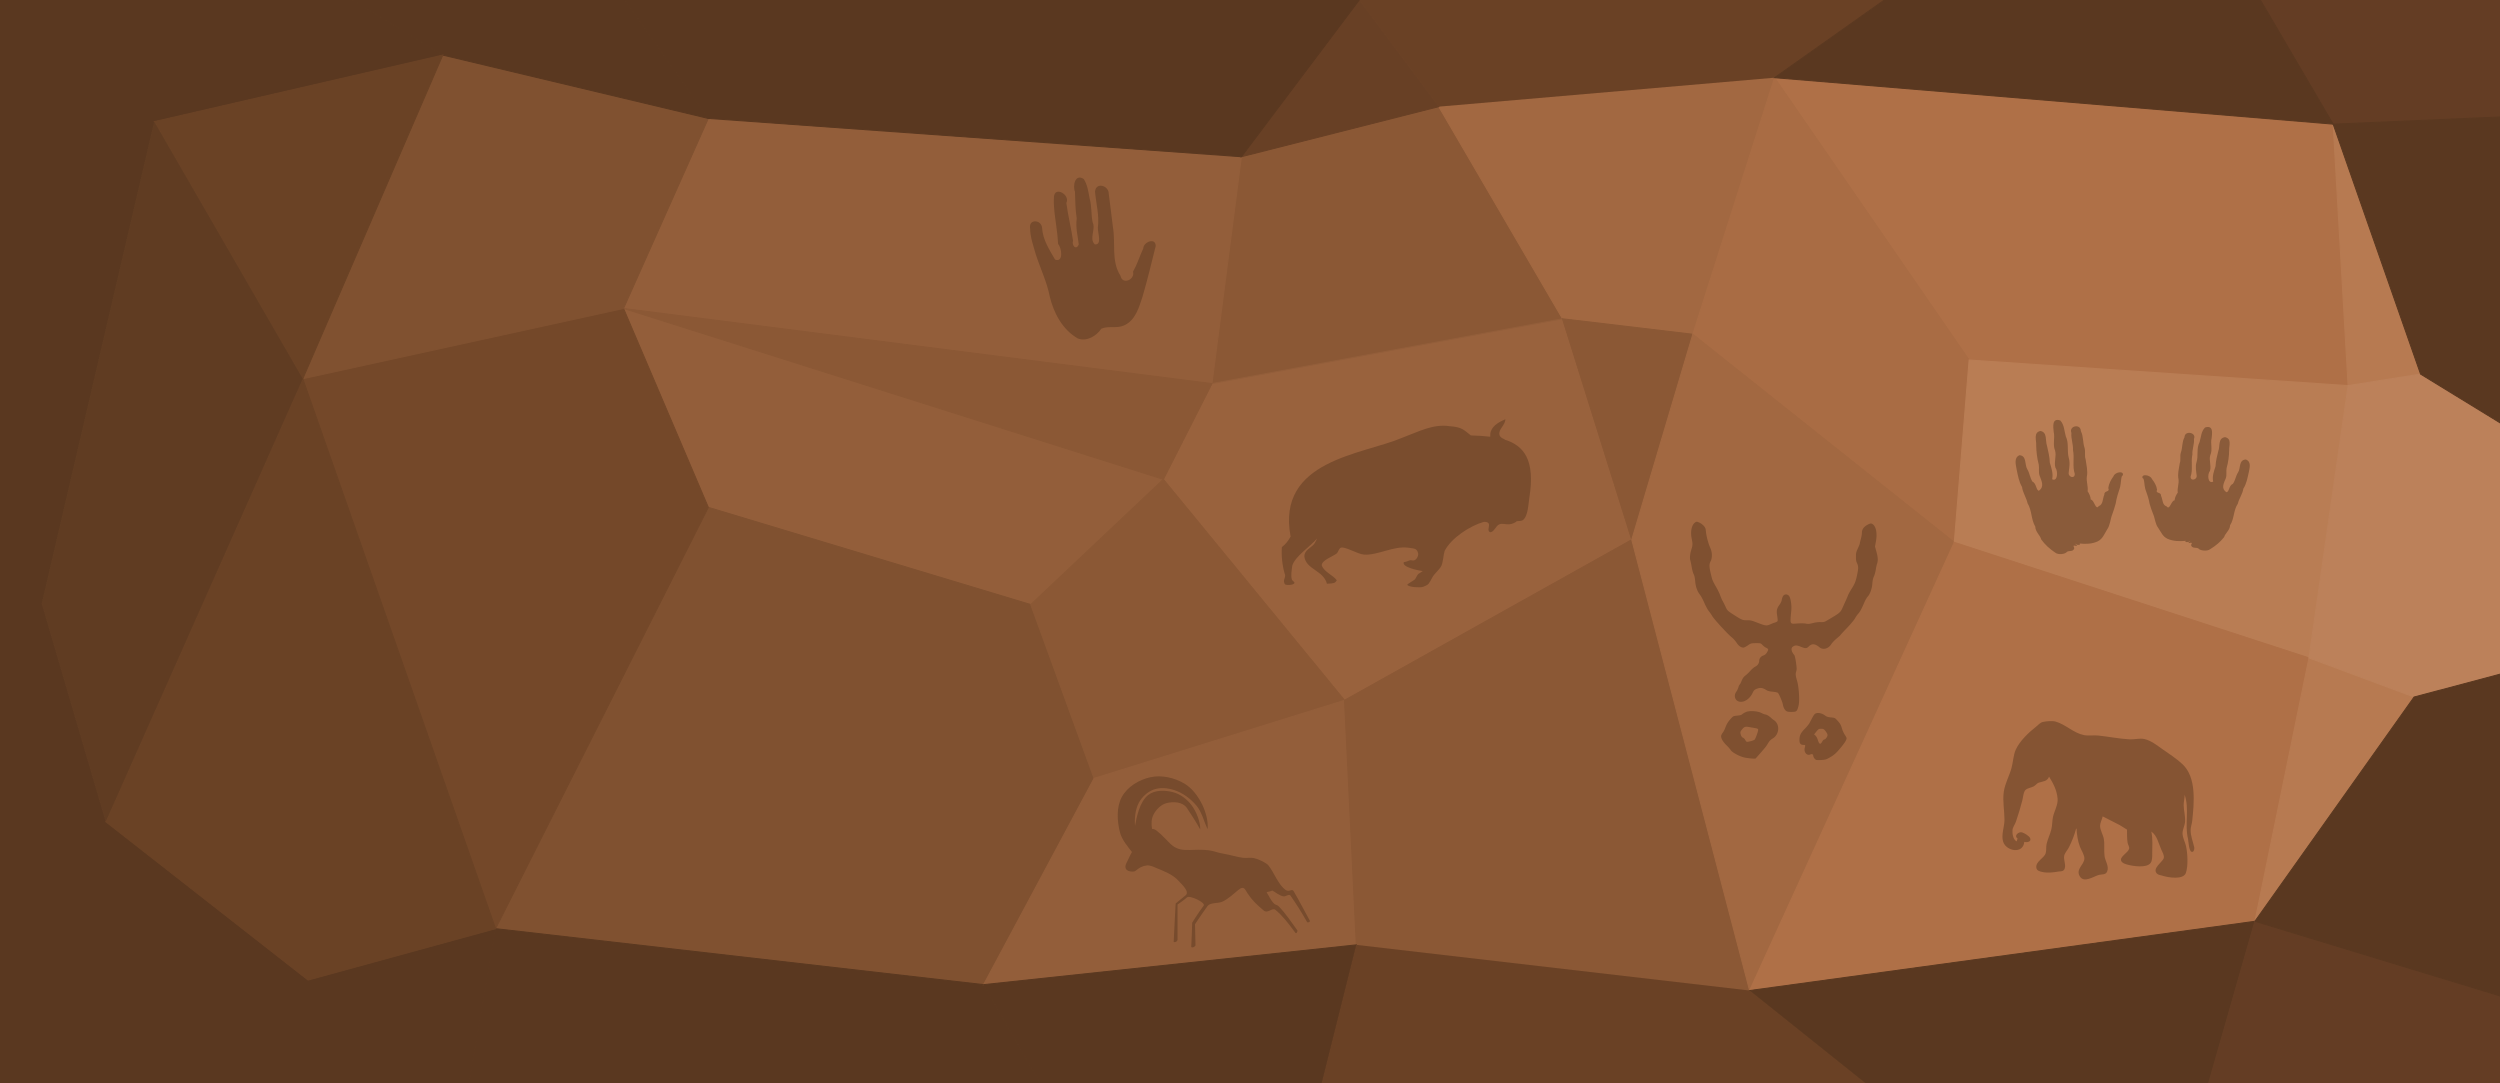 <svg xmlns:dc="http://purl.org/dc/elements/1.1/" xmlns:cc="http://creativecommons.org/ns#" xmlns:rdf="http://www.w3.org/1999/02/22-rdf-syntax-ns#" xmlns="http://www.w3.org/2000/svg" width="1200" height="520"><g style="display:inline;stroke-width:.5;stroke-miterlimit:4;stroke-dasharray:none" transform="translate(800)"><rect style="fill:#8b5835;fill-opacity:1;stroke-width:.5;stroke-miterlimit:4;stroke-dasharray:none" width="1200" height="520" x="-800" y="-1.9999999e-05"/><path style="fill:#8b5835;fill-opacity:1;stroke:#8b5835;stroke-width:.5;stroke-linecap:butt;stroke-linejoin:miter;stroke-miterlimit:4;stroke-dasharray:none;stroke-opacity:1" d="m-204.131 75.23-14.142 108.894 168.291-31.112-59.397-101.824z"/><path style="fill:#a26841;fill-opacity:1;stroke:#a26841;stroke-width:.5;stroke-linecap:butt;stroke-linejoin:miter;stroke-miterlimit:4;stroke-dasharray:none;stroke-opacity:1" d="m-109.379 51.188 161.176-13.9-39.231 123.159-62.548-7.435z"/><path style="fill:#99623d;fill-opacity:1;stroke:#935e3a;stroke-width:.5;stroke-linecap:butt;stroke-linejoin:miter;stroke-miterlimit:4;stroke-dasharray:none;stroke-opacity:1" d="m-218.273 184.124-23.335 45.962 86.974 106.066 137.886-77.074-33.234-106.066z"/><path style="fill:#8b5835;fill-opacity:1;stroke:#8b5835;stroke-width:.5;stroke-linecap:butt;stroke-linejoin:miter;stroke-miterlimit:4;stroke-dasharray:none;stroke-opacity:1" d="m-49.982 153.012 62.548 7.435-29.314 98.63z"/><path style="fill:#935e3a;fill-opacity:1;stroke:#935e3a;stroke-width:.5;stroke-linecap:butt;stroke-linejoin:miter;stroke-miterlimit:4;stroke-dasharray:none;stroke-opacity:1" d="m-241.608 230.086-63.64 60.104L-460 243.521l-40.707-95.46z"/><path style="fill:#935e3a;fill-opacity:1;stroke:#935e3a;stroke-width:.5;stroke-linecap:butt;stroke-linejoin:miter;stroke-miterlimit:4;stroke-dasharray:none;stroke-opacity:1" d="M-500.707 148.062-460 56.845-204.13 75.23l-14.142 108.894z"/><path style="fill:#8b5835;fill-opacity:1;stroke:#8b5835;stroke-width:.5;stroke-linecap:butt;stroke-linejoin:miter;stroke-miterlimit:4;stroke-dasharray:none;stroke-opacity:1" d="m-500.707 148.062 282.434 36.062-23.335 45.962z"/><path style="fill:#805130;fill-opacity:1;stroke:#805130;stroke-width:.5;stroke-linecap:butt;stroke-linejoin:miter;stroke-miterlimit:4;stroke-dasharray:none;stroke-opacity:1" d="m-305.247 290.19 30.405 83.439-53.033 98.995-234.246-26.87L-460 243.52z"/><path d="m51.797 37.288 93.383 135.523 181.901 12.287-7.165-125.513z" style="opacity:1;fill:#af7047;fill-opacity:1;stroke:#af7047;stroke-width:.5;stroke-linecap:butt;stroke-linejoin:miter;stroke-miterlimit:4;stroke-dasharray:none;stroke-opacity:1"/><path d="m319.916 59.585 49.237 52.74-7.275 67.245-34.797 5.528z" style="opacity:1;fill:#b77a51;fill-opacity:1;stroke:#b77a51;stroke-width:.5;stroke-linecap:butt;stroke-linejoin:miter;stroke-miterlimit:4;stroke-dasharray:none;stroke-opacity:1"/><path style="fill:#a96c44;fill-opacity:1;stroke:#a96c44;stroke-width:.5;stroke-linecap:butt;stroke-linejoin:miter;stroke-miterlimit:4;stroke-dasharray:none;stroke-opacity:1" d="m51.797 37.288 93.383 135.523-7.113 87.518-125.501-99.882z"/><path style="fill:#8b5835;fill-opacity:1;stroke:#8b5835;stroke-width:.5;stroke-linecap:butt;stroke-linejoin:miter;stroke-miterlimit:4;stroke-dasharray:none;stroke-opacity:1" d="m-305.247 290.19 63.64-60.104 86.973 106.066-120.208 37.477z"/><path d="m-562.121 445.754 234.246 26.87 32.527 56.568-280.915-1.414z" style="opacity:1;fill:#5a3820;fill-opacity:1;stroke:#5a3820;stroke-width:.5;stroke-linecap:butt;stroke-linejoin:miter;stroke-miterlimit:4;stroke-dasharray:none;stroke-opacity:1"/><path style="fill:#935e3a;fill-opacity:1;stroke:#935e3a;stroke-width:.5;stroke-linecap:butt;stroke-linejoin:miter;stroke-miterlimit:4;stroke-dasharray:none;stroke-opacity:1" d="m-327.875 472.624 178.898-19.092-5.657-117.38-120.208 37.477z"/><path style="fill:#8b5835;fill-opacity:1;stroke:#8b5835;stroke-width:.5;stroke-linecap:butt;stroke-linejoin:miter;stroke-miterlimit:4;stroke-dasharray:none;stroke-opacity:1" d="m-154.634 336.152 137.886-77.074 56.569 216.374-188.798-21.92z"/><path style="fill:#a26841;fill-opacity:1;stroke:#a26841;stroke-width:.5;stroke-linecap:butt;stroke-linejoin:miter;stroke-miterlimit:4;stroke-dasharray:none;stroke-opacity:1" d="m12.566 160.447-29.314 98.63 56.569 216.375 98.246-215.123z"/><path d="m138.067 260.329 170.24 55.46 18.774-130.691L145.18 172.81z" style="opacity:1;fill:#b97d54;fill-opacity:1;stroke:#b97d54;stroke-width:.5;stroke-linecap:butt;stroke-linejoin:miter;stroke-miterlimit:4;stroke-dasharray:none;stroke-opacity:1"/><path d="m138.067 260.329 170.24 55.46-25.949 126.43-242.537 33.233z" style="opacity:1;fill:#af7047;fill-opacity:1;stroke:#af7047;stroke-width:.5;stroke-linecap:butt;stroke-linejoin:miter;stroke-miterlimit:4;stroke-dasharray:none;stroke-opacity:1"/><path d="m39.82 475.452 242.538-33.234-25.456 89.096-146.37.707z" style="opacity:1;fill:#5a3820;fill-opacity:1;stroke:#5a3820;stroke-width:.5;stroke-linecap:butt;stroke-linejoin:miter;stroke-miterlimit:4;stroke-dasharray:none;stroke-opacity:1"/><path style="opacity:1;fill:#b77a51;fill-opacity:1;stroke:#b77a51;stroke-width:.5;stroke-linecap:butt;stroke-linejoin:miter;stroke-miterlimit:4;stroke-dasharray:none;stroke-opacity:1" d="m308.308 315.789-25.95 126.43 87.259-28.642-10.855-79.001z"/><path d="m282.358 442.218 155.564 47.376 4.95 38.891-185.97 2.829z" style="opacity:1;fill:#643d24;fill-opacity:1;stroke:#643d24;stroke-width:.5;stroke-linecap:butt;stroke-linejoin:miter;stroke-miterlimit:4;stroke-dasharray:none;stroke-opacity:1"/><path style="fill:#744829;fill-opacity:1;stroke:#744829;stroke-width:.5;stroke-linecap:butt;stroke-linejoin:miter;stroke-miterlimit:4;stroke-dasharray:none;stroke-opacity:1" d="m-500.707 148.062 40.707 95.46-102.121 202.232-92.54-263.974z"/><path style="fill:#805130;fill-opacity:1;stroke:#805130;stroke-width:.5;stroke-linecap:butt;stroke-linejoin:miter;stroke-miterlimit:4;stroke-dasharray:none;stroke-opacity:1" d="M-500.707 148.062-460 56.845l-127.458-30.404-67.203 155.339z"/><path style="fill:#5a3820;fill-opacity:1;stroke:#5a3820;stroke-width:.5;stroke-linecap:butt;stroke-linejoin:miter;stroke-miterlimit:4;stroke-dasharray:none;stroke-opacity:1" d="M-460 56.845-500 0l-132.627-1.102 45.17 27.543z"/><path style="fill:#5a3820;fill-opacity:1;stroke:#5a3820;stroke-width:.5;stroke-linecap:butt;stroke-linejoin:miter;stroke-miterlimit:4;stroke-dasharray:none;stroke-opacity:1" d="m-562.121 445.754-89.998 24.67-97.119-76.017-30.678-104.661 53.983-231.356 138.475-31.95-45.17-27.542L-800 0v520l223.737 7.778z"/><path style="fill:#6a4225;fill-opacity:1;stroke:#6a4225;stroke-width:.5;stroke-linecap:butt;stroke-linejoin:miter;stroke-miterlimit:4;stroke-dasharray:none;stroke-opacity:1" d="m-654.661 181.78-94.577 212.627 97.119 76.017 89.998-24.67z"/><path style="fill:#6a4225;fill-opacity:1;stroke:#6a4225;stroke-width:.5;stroke-linecap:butt;stroke-linejoin:miter;stroke-miterlimit:4;stroke-dasharray:none;stroke-opacity:1" d="m-654.661 181.78 67.203-155.34-138.475 31.95z"/><path style="fill:#603c22;fill-opacity:1;stroke:none;stroke-width:.5;stroke-linecap:butt;stroke-linejoin:miter;stroke-miterlimit:4;stroke-dasharray:none;stroke-opacity:1" d="m-725.933 58.39 71.272 123.39-94.577 212.627-30.678-104.661z"/><path d="m285 0 34.916 59.585L400 56.138V0z" style="opacity:1;fill:#643d24;fill-opacity:1;stroke:#643d24;stroke-width:.5;stroke-linecap:butt;stroke-linejoin:miter;stroke-miterlimit:4;stroke-dasharray:none;stroke-opacity:1"/><path d="m-147.563 0-56.568 75.23 94.752-24.042z" style="opacity:1;fill:#684025;fill-opacity:1;stroke:#684025;stroke-width:.5;stroke-linecap:butt;stroke-linejoin:miter;stroke-miterlimit:4;stroke-dasharray:none;stroke-opacity:1"/><path d="m-147.563 0 38.184 51.188 161.176-13.9L104.5 0z" style="opacity:1;fill:#6a4125;fill-opacity:1;stroke:none;stroke-width:.5;stroke-linecap:butt;stroke-linejoin:miter;stroke-miterlimit:4;stroke-dasharray:none;stroke-opacity:1"/><path d="M51.797 37.288 104.5 0H285l34.916 59.585z" style="opacity:1;fill:#5a3820;fill-opacity:1;stroke:#5a3820;stroke-width:.5;stroke-linecap:butt;stroke-linejoin:miter;stroke-miterlimit:4;stroke-dasharray:none;stroke-opacity:1"/><path d="M-500 0h352.437l-56.568 75.23L-460 56.845z" style="opacity:1;fill:#5a3820;fill-opacity:1;stroke:#5a3820;stroke-width:.5;stroke-linecap:butt;stroke-linejoin:miter;stroke-miterlimit:4;stroke-dasharray:none;stroke-opacity:1"/><path d="m-327.875 472.624 178.898-19.092-19.092 76.367-127.279-.707z" style="opacity:1;fill:#5a3820;fill-opacity:1;stroke:#5a3820;stroke-width:.5;stroke-linecap:butt;stroke-linejoin:miter;stroke-miterlimit:4;stroke-dasharray:none;stroke-opacity:1"/><path d="m-148.977 453.532-19.092 76.367 278.6 2.122-70.71-56.569z" style="opacity:1;fill:#6a4125;fill-opacity:1;stroke:none;stroke-width:.5;stroke-linecap:butt;stroke-linejoin:miter;stroke-miterlimit:4;stroke-dasharray:none;stroke-opacity:1"/></g><g style="display:inline"><path style="fill:#5a3820;fill-opacity:.491" d="M571.67 404.107c1.06.341 3.66.054 2.769-1.858-.495-1.062-2.821-2.397-3.85-2.715-1.548-.478-4.15 1.597-2.161 2.925l-.433 1.412c-1.665-.866-2.14-3.517-2.004-5.415.096-1.333 1.202-2.74 1.64-4.003 1.198-3.444 2.181-6.83 3.112-10.36.373-1.41.483-4.077 1.609-5.007 1.054-.871 2.674-.998 3.858-1.639.873-.473 1.444-1.448 2.382-1.763 2.018-.68 4.002-.504 4.971-2.891 2.041 3.357 3.745 6.486 4.084 10.595.242 2.921-1.591 5.919-2.21 8.711-.432 1.954-.298 3.941-.77 5.886-.585 2.425-1.731 4.667-2.291 7.063-.337 1.446-.035 3.092-.45 4.474-.741 2.474-4.976 3.953-4.472 7.063.232 1.436 1.772 1.719 2.866 1.964 2.54.565 5.275.216 7.783-.212.835-.141 1.849.033 2.5-.676 1.574-1.714-.286-4.951.224-6.962.366-1.438 1.616-2.693 2.27-4.002 1.421-2.842 2.623-5.837 3.438-8.947h.216c.052 2.74.66 6.175 1.624 8.711.61 1.603 2.18 3.901 2.136 5.65-.073 3-4.246 4.964-2.244 8.472 2.013 3.532 6.772-.021 9.295-.643 1.381-.339 3.234.106 3.913-1.716.936-2.515-.964-4.9-1.282-7.29-.366-2.733.106-5.483-.355-8.24-.335-2.018-1.844-4.365-1.794-6.357.036-1.4.949-3.06 1.247-4.473l8.216 4.202 3.46 2.155c.014 2-.037 4.393.287 6.357.153.939.962 1.885.715 2.855-.482 1.891-4.728 3.829-3.772 5.832.525 1.1 1.976 1.477 2.985 1.76 2.556.715 9.252 1.79 11.13-.818.829-1.151.76-3.065.762-4.45 0-3.487.337-7.183-.433-10.595 2.78 1.87 3.414 5.623 4.809 8.712.482 1.071 1.49 2.766 1.16 4-.507 1.9-5.716 4.869-3.307 7.435.668.711 1.883.765 2.743 1.05 2.487.824 10.034 2.169 11.21-1.422 1.099-3.357.818-9.283.055-12.711-.45-2.018-1.497-3.767-1.678-5.886-.169-1.95 1.07-3.92 1.204-5.887.184-2.733-.592-5.135-.67-7.77-.05-1.692.473-3.44.473-5.179 2.374 6.856-.112 14.23 1.618 21.19.25 1.015.35 6.76 2.213 6.18.699-.216.904-1.535.764-2.177-.612-2.798-1.72-5.27-1.726-8.241-.002-1.476.617-2.997.768-4.473.895-8.71 2.145-20.82-4.72-27.208-3.061-2.847-6.376-4.928-9.727-7.285-2.622-1.846-5.308-4-8.432-4.735-2.294-.537-4.806.26-7.135.134-5.08-.268-10.07-1.316-15.134-1.834-2.305-.235-4.588.25-6.918-.228-5.01-1.027-8.713-5.147-13.621-6.496-1.555-.426-4.25-.134-5.838.17-1.5.287-2.296 1.431-3.463 2.337-3.392 2.63-7.841 6.85-9.72 11.005-1.153 2.552-1.276 5.962-2.016 8.712-1.078 4.01-3.126 7.343-3.733 11.536-.635 4.394.338 9.008.338 13.42 0 3.32-1.705 7.377-.62 10.596 1.517 4.499 9.566 5.987 10.133 0z" transform="translate(400)"/><g style="fill:#5a3820;fill-opacity:.491"><path style="fill:#5a3820;fill-opacity:.491;stroke:none;stroke-width:.222" d="M316.582 198.223c-2.778 1.238-5.822 2.731-6.96 5.773-.262.696-.36 1.64-.31 2.625-2.902-.352-6.015-.525-9.29-.62-3.175-2.38-4.026-4.01-10.045-4.415-8.183-1.226-14.848 2.56-22.827 5.502-18.902 8.181-60.64 10.534-53.66 47.494-1.138 1.992-2.394 3.691-4.195 5.027-.291 4.072.159 9.155 1.59 13.52.059 1.082-.742 2.125-.572 3.193.077.49.292 1.05.699 1.291.569.298 3.832.333 4.322-.746.055-.69-.969-.986-1.207-1.63-.655-1.918-.053-4.86.19-6.864 1.605-4.573 8.59-9.01 11.89-12.908 0 0-.843 1.909-1.463 2.717-1.384 1.725-4.806 2.894-4.64 6.047.815 6.113 9.208 6.587 10.822 12.968 3.61-.2 3.754-.222 4.754-1.62-1.802-2.585-6.029-3.882-7.248-7.204-.057-2.457 5.361-4.261 7.183-5.707.843-.759.99-2.409 2.035-2.785 2.039-.639 7.948 3.096 11.127 3.33 6.477.426 13.927-4.197 21.045-3.33 2.382.46 4.234-.004 4.862 2.607.378 1.574-1.186 4.043-2.913 3.5-1.24-.39-1.744.54-3.945.846-1.038 2.355 6.596 3.938 9.104 4.297-2.418 1.711-1.89.599-3.631 3.775-.176.535-4.114 2.455-3.774 2.889.917 1.064 6.024 1.38 7.555.894.648-.28 2.196-.844 2.608-1.449.548-.805 1.245-1.794 1.642-2.695.988-2.19 3.298-3.62 4.514-5.899.93-2.087.892-4.825 1.59-7.203 3.093-6.072 11.923-11.976 18.755-13.927.811-.057 1.831.013 2.352.68.802 1.162-1.142 3.89.953 4.279 1.764-.314 2.446-2.938 4.07-3.737 1.466-.69 3.159.073 4.832-.068 1.337-.115 2.569-.573 3.688-1.494.91-.13 1.92.009 2.861-.477 2.594-1.981 2.625-7.596 3.178-11.006 2.812-17.762-2.506-24.82-11.943-27.7.007-.058.02-.115.023-.173-1.02-.313-2.156-.94-2.453-2.095-.668-2.6 2.837-4.653 2.832-7.502z" transform="matrix(1 0 0 1 406 3)"/></g><path style="fill:#5a3820;fill-opacity:.491" d="M155.013 416.628c3.746 1.55 7.794 3.037 10.62 6.096 1.74 1.883 5.563 5.306 3.442 7.044-1.64 1.344-4.763 3.894-4.763 3.894s-.773 14.065-.949 18.506c.753.214 1.66-.177 1.856-.986.045-5.496 0-17.034 0-17.034s3.263-2.165 4.536-3.406c1.225-1.193 9.11 2.509 8.005 3.98-3.073 4.088-5.51 8.187-5.51 8.187s-.227 8.476-.453 11.68c.573.463 1.629-.1 2.041-.73-.018-2.788-.227-10.22-.227-10.22s3.524-5.372 6.003-8.716c1.415-1.909 5.067-1.066 7.379-2.234 2.703-1.367 5.028-3.53 7.371-5.475 2.775-2.304 3.128-.39 4.536 1.703 2.253 3.35 4.124 5.117 7.712 8.152 1.9 1.607 4.082-1.575 5.557-.365 3.465 2.842 5.953 6.119 9.639 11.072.467.627 1.202-.805.907-1.217-2.705-3.78-5.785-8.313-8.958-11.559-.612-.625-1.544-.643-2.155-1.216-1.571-1.475-2.273-3.36-3.63-5.475.878-.472 1.554-.209 2.723-.852 1.517.79 3.383 2.423 5.33 2.798 1.121.216 2.723-1.347 3.402-.365 2.587 3.745 5.275 7.85 7.938 12.654.31.559 1.685-.034 1.36-.608-2.135-3.78-5.208-9.851-7.825-14.236-.78-1.309-2.105.654-3.742-.486-3.737-2.604-5.569-8.575-8.505-12.046-.513-.606-3.698-2.574-6.805-3.285-1.664-.38-3.411.074-5.103-.121-3.14-.364-6.176-1.445-9.3-1.947-5.375-.864-4.723-2.34-16.216-1.825-7.301.327-8.768-2.344-11.794-5.354-3.778-3.756-5.18-4.931-6.464-4.745-.389-2.593-.331-4.803.68-6.813 1.301-2.587 3.683-4.928 6.35-5.597 3.251-.815 7.692-.642 9.754 2.433 1.188 1.773 4.482 6.756 6.35 10.22.124-3.448-1.75-8.435-4.195-11.68-2.215-2.94-5.422-5.316-8.846-6.205-3.88-1.007-8.665-1.158-11.908 1.338-4.123 3.174-5.64 10.818-6.35 14.844-.28-3.225.068-7.826 1.814-11.072 1.529-2.842 4.145-5.24 7.03-6.327 3.176-1.196 6.88-.829 10.094.243 4.014 1.34 7.745 4.058 10.546 7.422 2.624 3.152 3.55 7.438 5.33 11.315.441-3.465-.774-8.138-2.495-11.68-1.979-4.075-4.868-8.004-8.619-10.22-4.838-2.861-10.916-4.222-16.33-3.042-5.32 1.161-10.967 4.446-13.708 9.49-2.651 4.878-2.265 11.456-.908 16.912.909 3.651 4.067 7.269 5.784 9.49-1.228 2.125-1.604 3.361-2.495 4.988-2.599 4.748 3.35 4.755 4.083 4.137 1.9-1.6 3.534-2.484 5.557-2.677 1.552-.147 3.082.615 4.536 1.217z" transform="translate(400)"/><path style="fill:#5a3820;fill-opacity:.491" d="M668.42 229.45c-.859 2.296-2.57 4.915.267 6.795 1.324.029 1.189-3.297 3.067-3.978 1.262-1.699 1.343-3.75 2.52-5.52 1.333-1.942.176-5.937 3.716-6.202 2.793 1.04 1.792 4.135 1.431 6.139-.624 2.698-1.052 5.467-2.633 7.925-.329 2.53-2.115 4.793-2.632 7.173-2.158 3.196-1.641 7.132-3.722 10.361.024 2.22-2.467 3.987-2.838 5.647-1.786 2.293-4.105 4.232-6.745 5.843-1.544 1.147-4.935.63-5.607-.352-1.02-.67-2.843.126-3.483-1.442-.221-.747 1.383-1.687-1.012-1.154-1.416.27 2.444-2.15-.357-.512-1.25.195-1.826-.214-1.161-.58-2.931.308-6.083.22-8.745-.94-2.447-1.093-3.2-3.326-4.512-5.217-1.536-2-1.502-4.473-2.46-6.672-.566-1.366-1.216-3.29-1.675-4.842-.41-2.474-1.248-4.867-2.113-7.256-.466-1.583-.439-5.4-1.293-5.133-.8-2.238 3.725-1.624 4.457.32 1.262 1.658 2.245 3.248 2.502 5.214-.936 2.011 2.021.915 1.902 2.916.918 1.928.523 4.384 2.694 5.082 1.488 2.092 2.165-2.842 3.822-2.901.036-1.148.731-2.69 1.506-3.667-.315-2.222.698-4.409.37-6.466-.548-2.508.232-5.14.593-7.665.626-1.573-.025-3.358.51-5.05.916-2.421.444-4.955 1.767-7.444.107-3.473 5.9-2.29 4.547.81.258 2.56-.928 4.976-.748 7.532-.804 3.512.373 7.165-.874 10.613.019 2.33 3.01 1.374 2.952-.325-.195-1.913-.82-4.478-.084-6.706.957-3.122-.161-6.585 1.44-9.565.746-2.4.726-5.15 2.642-7.044 4.188-1.3 3.371 2.983 3.163 5.09-.68 2.711.57 5.537-.648 8.203-.771 2.473.609 5.006-.152 7.518-1.383 1.682-1.06 6.457 1.54 5.173-.592-2.468.375-5.007 1.137-7.365.075-2.494.737-4.953 1.333-7.366.907-2.145-.3-6.109 3.203-6.612 3.419.712 1.855 4.129 2 6.22-.041 2.935-.43 5.842-1.24 8.698-.278 1.556.174 3.153-.347 4.704z" transform="translate(400)"/><path style="fill:#5a3820;fill-opacity:.491" d="M578.953 228.163c.859 2.493 2.57 5.335-.267 7.376-1.324.031-1.189-3.578-3.067-4.318-1.262-1.844-1.343-4.071-2.52-5.992-1.333-2.108-.176-6.444-3.717-6.732-2.792 1.128-1.791 4.489-1.43 6.664.624 2.928 1.052 5.934 2.633 8.603.329 2.746 2.115 5.202 2.632 7.786 2.158 3.468 1.641 7.74 3.722 11.246-.025 2.41 2.467 4.327 2.838 6.13 1.786 2.488 4.105 4.593 6.745 6.341 1.544 1.245 4.935.684 5.607-.382 1.02-.727 2.843.138 3.483-1.565.221-.81-1.383-1.831 1.012-1.252 1.416.292-2.444-2.333.357-.556 1.25.212 1.826-.232 1.161-.63 2.931.335 6.082.239 8.745-1.02 2.447-1.186 3.2-3.61 4.512-5.663 1.536-2.171 1.502-4.855 2.46-7.243.566-1.482 1.215-3.571 1.675-5.255.41-2.685 1.248-5.283 2.113-7.876.466-1.718.439-5.863 1.293-5.572.8-2.428-3.725-1.763-4.457.347-1.262 1.8-2.245 3.526-2.502 5.66.936 2.183-2.022.993-1.902 3.166-.918 2.092-.523 4.758-2.694 5.516-1.488 2.27-2.165-3.085-3.822-3.15-.036-1.245-.731-2.92-1.506-3.98.315-2.412-.698-4.785-.37-7.019.548-2.722-.232-5.578-.593-8.32-.626-1.707.025-3.644-.51-5.482-.916-2.627-.444-5.378-1.767-8.08-.107-3.77-5.9-2.485-4.547.88-.258 2.778.928 5.402.748 8.176.804 3.812-.373 7.777.874 11.52-.019 2.53-3.01 1.491-2.953-.353.196-2.076.82-4.86.085-7.279-.957-3.39.161-7.148-1.44-10.382-.746-2.607-.726-5.59-2.642-7.646-4.188-1.412-3.371 3.237-3.164 5.526.68 2.941-.569 6.01.649 8.903.771 2.684-.609 5.433.152 8.16 1.383 1.826 1.06 7.009-1.54 5.615.592-2.679-.375-5.434-1.137-7.994-.075-2.707-.737-5.377-1.333-7.996-.907-2.328.3-6.63-3.203-7.177-3.419.773-1.855 4.482-2 6.753.041 3.185.43 6.34 1.24 9.44.278 1.689-.174 3.423.346 5.106z" transform="translate(400)"/><path style="fill:#5a3820;fill-opacity:.491" d="M107.895 117.128c1.84 1.98 2.605 9.111-1.472 7.461-2.751-4.759-5.924-9.609-6.21-15.165-.321-4.1-6.55-4.418-5.763.125.03 4.28 1.58 8.4 2.716 12.499 2.197 6.83 5.414 13.381 6.752 20.434 1.91 7.762 5.969 15.631 13.397 19.97 4.378 1.68 9.047-1.247 11.321-4.676 3.356-1.493 7.381-.005 10.798-1.517 5.683-2.498 7.262-8.755 8.98-13.872 2.377-8.041 4.283-16.205 6.332-24.317-.031-4.245-5.903-1.927-5.987 1.182-1.7 3.697-2.887 7.598-4.903 11.166 1.046 3.765-5.05 6.543-6.021 1.959-4.587-7.158-2.242-15.743-3.658-23.563-.658-5.25-1.263-10.504-1.975-15.738.093-3.965-6.098-5.92-6.592-1.124.505 5.766 2.142 11.537 1.363 17.357-.149 2.319 2.223 8.4-1.48 7.987-2.892-2.807.635-7.23-1.05-10.667-.74-3.819-.38-7.727-1.443-11.482-.612-3.134-.994-6.435-2.801-9.211-4.205-2.793-5.369 3.394-4.212 6.067.095 4.303.19 8.624.84 12.882-.59 4.2.468 8.391.983 12.408-1.2 3.146-3.537.43-2.75-1.717-.883-6.081-2.422-12.074-3.215-18.166 2.032-3.899-5.672-8.315-5.947-2.832-.296 4.645.513 9.297 1.118 13.893.436 2.87.706 5.762.88 8.657z" transform="translate(400)"/><path style="fill:#5a3820;fill-opacity:.491" d="M471.707 364.724c-.644-.29-1.361-1.364-1.361-2.04 0-.648-.623-.871-1.447-.518-1.595.683-3.12-1.12-2.63-3.11.366-1.487.362-1.496-.568-1.496-1.394 0-1.962-.667-1.962-2.303 0-2.195.596-3.465 2.544-5.417.958-.96 2.007-2.253 2.33-2.872 2.123-4.06 2.268-4.275 3.106-4.586 1.113-.415 2.998.05 4.292 1.056.744.578 1.397.79 2.857.924 1.877.173 1.904.187 3.286 1.726 1.118 1.245 1.5 1.923 1.929 3.431.294 1.034.926 2.45 1.404 3.145.478.695.869 1.443.869 1.662 0 .87-.94 2.357-3.134 4.953-1.843 2.183-2.73 2.983-4.474 4.039-1.954 1.182-2.397 1.334-4.336 1.484-1.188.092-2.405.057-2.705-.078zm2.959-8.74c.302-.552.717-1.003.922-1.003.6 0 1.62-1.344 1.62-2.135 0-.435-.372-1.192-.92-1.876-.827-1.032-1.04-1.147-2.128-1.147-1.113 0-1.295.106-2.3 1.335l-1.091 1.336.674.606c.37.333.865 1.247 1.1 2.031.649 2.175 1.263 2.421 2.123.853zm-36.848 7.731c-2.505-.432-6.394-2.48-7.138-3.758-.24-.413-1.162-1.457-2.05-2.321-1.6-1.559-2.482-3.075-2.495-4.293-.004-.349.329-1.065.738-1.59.41-.526.944-1.53 1.19-2.231.636-1.823 1.402-3.096 2.745-4.563 1.126-1.23 1.251-1.29 3.073-1.458 1.263-.116 2.06-.34 2.381-.667.266-.27 1.073-.745 1.795-1.055 1.776-.76 5.6-.509 7.512.494.699.367 1.476.668 1.728.67.605.004 1.895.762 2.872 1.69.434.411 1.141.963 1.573 1.226.43.263 1.032 1.027 1.336 1.698 1.127 2.492.118 5.612-2.254 6.968-.711.406-1.498 1.158-1.88 1.795-1.158 1.933-1.552 2.449-3.95 5.164l-2.354 2.666-1.331-.031c-.732-.018-2.303-.2-3.49-.404zm2.566-7.964c.782-.187 1.605-.51 1.827-.72.435-.406 1.706-3.905 1.706-4.693 0-.514-.33-.676-1.906-.936-.559-.092-1.68-.287-2.492-.433-1.78-.32-2.364-.105-3.434 1.269-.645.828-.778 1.202-.648 1.818.265 1.25.592 1.789 1.264 2.076.346.149.825.658 1.064 1.131.481.954.586.973 2.62.488zm17.636-14.182c-1.04-.235-1.938-1.607-2.247-3.435-.207-1.229-1.837-5.045-2.366-5.54-.226-.211-1.363-.468-2.528-.57-1.453-.128-2.398-.372-3.012-.78-1.398-.931-2.671-1.226-3.832-.887-1.613.47-2.165.893-2.693 2.06-1.463 3.233-4.539 5.124-6.903 4.244-1.736-.646-2.269-2.943-1.058-4.566.355-.476.823-1.453 1.04-2.17.217-.719.488-1.307.601-1.307.113 0 .529-.787.923-1.75.542-1.323.996-1.961 1.866-2.62.632-.48 1.7-1.508 2.37-2.285.672-.778 1.73-1.667 2.35-1.977 1.186-.591 1.894-1.683 1.894-2.92 0-1.025.846-2.054 2.012-2.448.714-.241 1.228-.674 1.67-1.407.853-1.416.808-1.736-.315-2.256-.524-.243-1.332-.849-1.794-1.347-.821-.884-.894-.905-3.181-.892-2.247.013-2.402.056-3.866 1.075-.838.584-1.783 1.061-2.1 1.061-1.159 0-2.292-.815-3.326-2.393-.572-.873-1.584-2.007-2.25-2.518-1.785-1.375-8.325-8.477-9.33-10.133a29.022 29.022 0 0 0-1.79-2.579c-.506-.63-1.443-2.37-2.082-3.868-.64-1.497-1.56-3.223-2.047-3.834-1.339-1.684-2.111-3.853-2.337-6.563-.132-1.594-.373-2.69-.746-3.393-.302-.572-.712-2.055-.909-3.296-.197-1.241-.495-2.687-.662-3.213-.373-1.179-.188-3.127.508-5.362.633-2.03.645-2.611.115-5.257-.68-3.398.027-6.566 1.72-7.7.62-.417.772-.41 1.906.073.677.289 1.643.988 2.147 1.554.799.898.937 1.264 1.094 2.89.218 2.256 1.164 5.766 2.106 7.81.927 2.012.987 4.706.141 6.32-.846 1.613-.76 2.786.59 8.123.205.812 1.024 2.553 1.819 3.868.795 1.316 1.763 3.273 2.153 4.35.389 1.077.922 2.302 1.184 2.723.262.42.839 1.554 1.282 2.52.958 2.088 1.061 2.195 3.836 3.982 4.078 2.627 4.506 2.807 6.6 2.767 1.64-.031 2.342.138 5.164 1.245 3.673 1.441 4.289 1.515 5.977.722a18.792 18.792 0 0 1 2.284-.874c.6-.174 1.16-.514 1.243-.757.083-.243.004-1.316-.175-2.384-.423-2.532-.22-3.592 1.017-5.28.64-.871 1.077-1.806 1.177-2.51.088-.618.381-1.441.652-1.83.672-.963 2.042-.97 2.828-.014.753.915 1.313 4.421 1.093 6.836-.648 7.103-.863 6.646 3.005 6.386 1.543-.104 3.364-.066 4.045.083.973.212 1.672.154 3.24-.268 1.174-.316 2.708-.51 3.716-.471 1.43.056 1.926-.058 2.986-.685 6.686-3.953 6.539-3.827 7.825-6.699.353-.788.966-2.148 1.364-3.022.397-.875.876-2.007 1.064-2.516.189-.51.932-1.858 1.653-2.995 1.59-2.51 2.03-3.626 2.699-6.836.653-3.14.647-3.997-.042-5.489-.426-.924-.552-1.676-.537-3.212.016-1.73.145-2.274.938-3.961.505-1.075.919-2.122.919-2.327 0-.204.228-1.179.508-2.165.28-.987.508-2.348.508-3.025 0-1.533.823-2.728 2.566-3.724 1.435-.82 1.94-.867 2.718-.253 1.56 1.233 2.118 4.364 1.443 8.113l-.456 2.532.676 2.447c.766 2.768.845 4.301.303 5.867-.206.594-.486 1.889-.622 2.876-.136.988-.53 2.407-.876 3.153-.43.929-.669 2.008-.76 3.431-.157 2.432-1.09 5.044-2.245 6.278-.42.449-1.15 1.719-1.62 2.822-1.298 3.039-2.095 4.505-2.92 5.37-.412.43-1.1 1.428-1.53 2.216-.43.787-2.117 2.813-3.748 4.501-1.632 1.689-3.054 3.228-3.16 3.422-.105.194-.979.998-1.94 1.786-.961.789-2.119 2.016-2.572 2.727-1.394 2.19-3.939 2.857-5.613 1.472-2.179-1.802-3.648-1.914-5.183-.394-1.021 1.012-1.577 1.023-3.91.078-1.905-.771-2.661-.76-3.777.053-.962.701-.65 2.397.719 3.914.245.272.577 1.679.851 3.607.38 2.678.4 3.329.121 4.255-.409 1.36-.352 1.994.415 4.61.86 2.937 1.269 9.39.74 11.68-.488 2.112-.779 2.685-1.523 3.004-.596.256-2.766.285-3.801.051z" transform="translate(400)"/></g><path d="m1200 202.94 3.477 119.74-44.715 11.896-50.454-18.787 18.774-130.691 34.796-5.528z" style="fill:#bc815a;fill-opacity:1;stroke:#bc815a;stroke-width:.5;stroke-linecap:butt;stroke-linejoin:miter;stroke-miterlimit:4;stroke-dasharray:none;stroke-opacity:1"/><path d="m1119.916 59.585 41.962 119.985L1200 202.94V56.139z" style="fill:#5a3820;fill-opacity:1;stroke:#5a3820;stroke-width:.5;stroke-linecap:butt;stroke-linejoin:miter;stroke-opacity:1;stroke-miterlimit:4;stroke-dasharray:none"/><path d="m1082.359 442.218 76.403-107.642 44.715-11.897 34.445 166.915z" style="fill:#5a3820;fill-opacity:1;stroke:#5a3820;stroke-width:.5;stroke-linecap:butt;stroke-linejoin:miter;stroke-miterlimit:4;stroke-dasharray:none;stroke-opacity:1"/></svg>